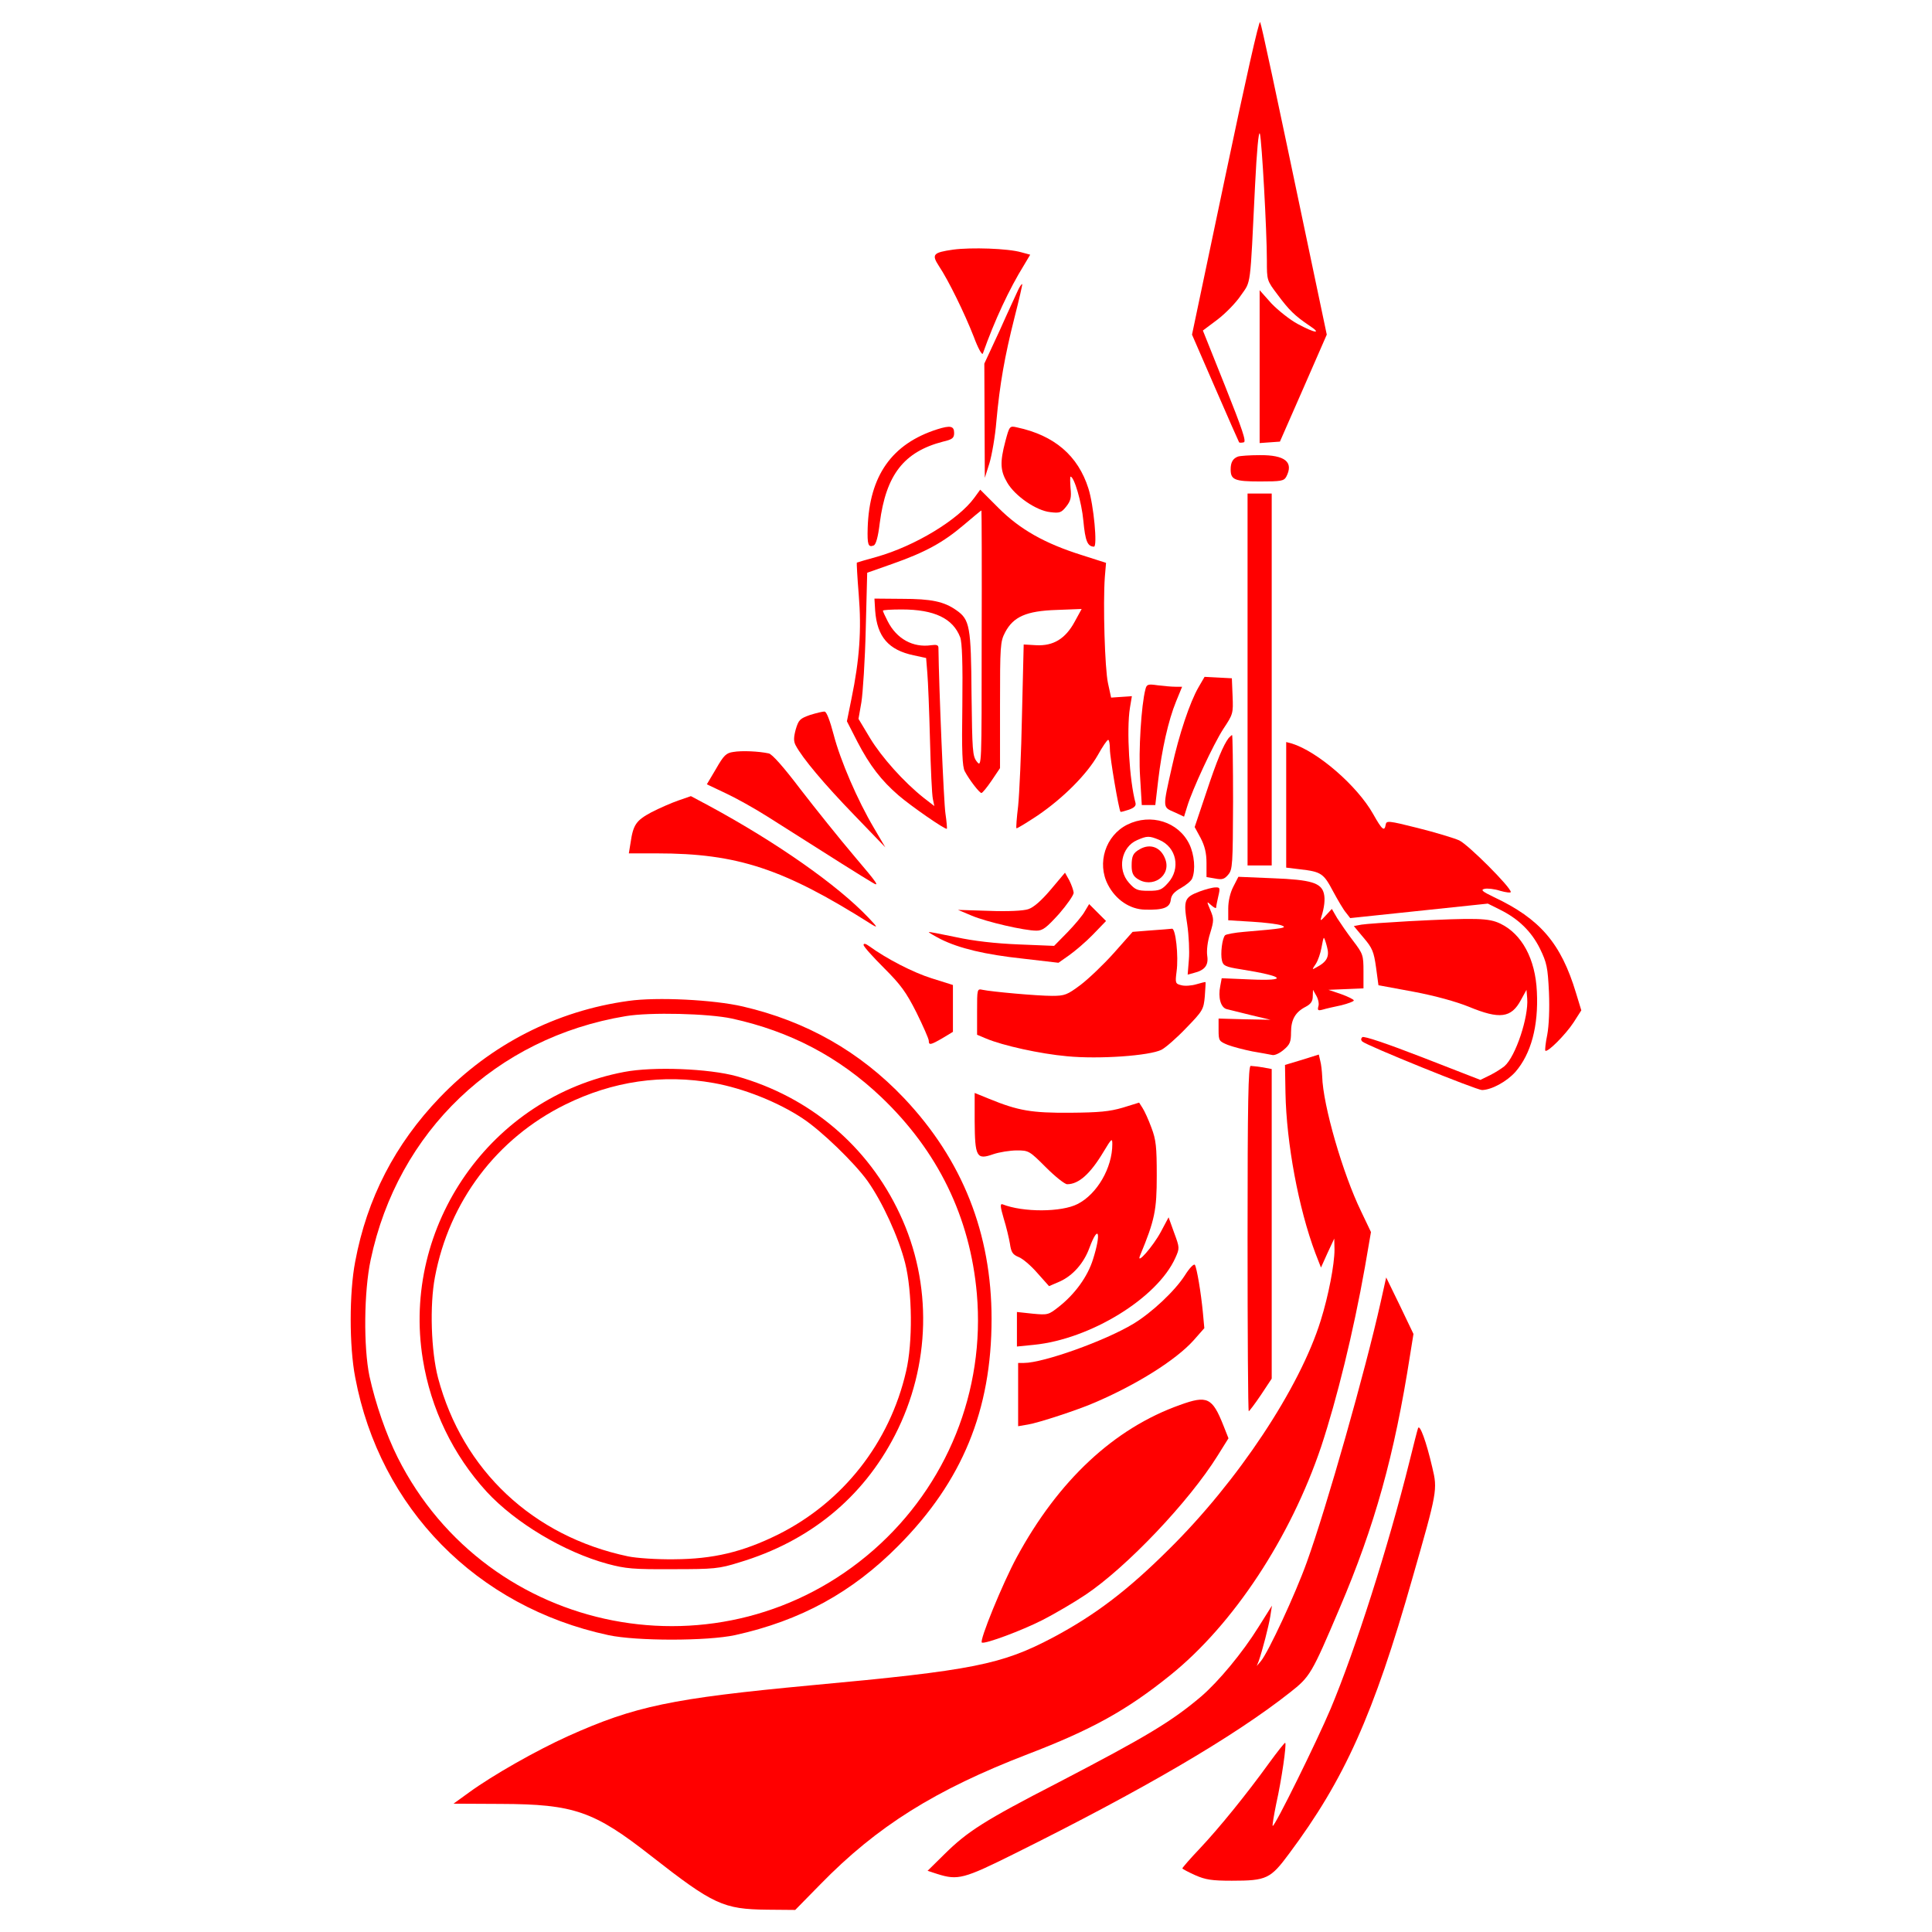 <svg version="1.1" xmlns="http://www.w3.org/2000/svg" xmlns:xlink="http://www.w3.org/1999/xlink" width="800pt" height="800pt" viewBox="0,0,256,256"><g fill="#ff0000" fill-rule="nonzero" stroke="none" stroke-width="1" stroke-linecap="butt" stroke-linejoin="miter" stroke-miterlimit="10" stroke-dasharray="" stroke-dashoffset="0" font-family="none" font-weight="none" font-size="none" text-anchor="none" style="mix-blend-mode: normal"><g transform="translate(-0.132,-0.523) scale(0.32,0.32)"><g transform="translate(0,800) scale(0.1,-0.1)"><path d="M5078,7254l-138,-656l96,-221c53,-122 98,-224 99,-225c2,-2 10,-2 19,0c12,2 -5,52 -77,233l-92,230l60,45c33,25 77,70 97,100c43,62 38,25 59,455c7,143 15,230 20,215c8,-28 29,-402 29,-526c0,-81 0,-82 44,-140c48,-65 72,-88 131,-128c55,-36 25,-33 -47,6c-32,17 -81,56 -109,85l-49,55v-317v-316l42,3l42,3l97,221l97,222l-69,328c-151,720 -200,950 -207,966c-4,11 -62,-247 -144,-638z"></path><path d="M3951,6950c-84,-12 -90,-20 -59,-68c39,-58 106,-195 144,-292c18,-49 35,-79 38,-70c48,136 109,267 171,367l25,42l-37,10c-55,16 -208,21 -282,11z"></path><path d="M4220,6783c-7,-16 -42,-90 -76,-167l-64,-138l1,-237l1,-236l19,60c10,33 24,112 29,175c14,153 34,267 75,429c19,74 33,136 32,138c-2,2 -10,-9 -17,-24z"></path><path d="M3885,6206c-188,-60 -281,-192 -288,-408c-2,-70 2,-82 25,-73c9,4 18,34 25,93c26,200 100,295 262,337c39,9 46,15 46,36c0,29 -16,32 -70,15z"></path><path d="M4167,6156c-23,-87 -21,-122 8,-171c32,-55 120,-116 178,-122c39,-5 46,-2 66,23c19,24 22,38 18,77c-2,26 -2,47 0,47c15,0 46,-106 53,-182c8,-85 17,-107 44,-108c15,0 -1,172 -23,241c-43,136 -141,220 -296,253c-30,7 -31,6 -48,-58z"></path><path d="M5130,6093c-21,-8 -30,-24 -30,-53c0,-43 16,-50 122,-50c86,0 98,2 108,19c32,61 -4,91 -110,90c-41,0 -82,-3 -90,-6z"></path><path d="M4039,5923c-67,-92 -246,-200 -404,-245c-44,-12 -81,-23 -83,-24c-1,-1 2,-61 8,-133c12,-146 3,-270 -30,-430l-19,-94l44,-86c50,-96 98,-159 170,-221c51,-44 195,-144 200,-138c1,1 -1,30 -6,63c-7,45 -27,522 -29,686c0,12 -8,14 -30,11c-75,-11 -143,26 -180,99c-11,21 -20,41 -20,44c0,3 35,5 78,5c135,0 212,-37 242,-115c8,-21 11,-109 9,-280c-3,-195 0,-256 10,-275c19,-36 61,-90 69,-90c4,0 23,23 42,51l35,52v261c0,245 1,263 21,301c34,65 88,89 213,93l104,4l-29,-53c-38,-70 -88,-101 -160,-97l-51,3l-7,-290c-3,-159 -11,-330 -16,-379c-6,-49 -9,-90 -7,-92c2,-2 41,22 88,53c107,73 204,171 249,250c19,34 38,63 43,63c4,0 7,-18 7,-39c0,-35 37,-251 44,-259c2,-1 17,3 35,9c22,8 30,16 27,28c-25,91 -38,302 -23,394l8,48l-43,-3l-43,-3l-13,60c-13,60 -21,327 -13,439l5,59l-100,32c-153,48 -256,106 -345,195l-76,76zM4069,5338c0,-531 0,-533 -20,-508c-18,23 -19,44 -22,280c-2,280 -7,308 -63,347c-51,36 -104,47 -224,47l-115,1l3,-50c8,-108 55,-163 160,-185l51,-11l5,-62c3,-34 8,-159 11,-277c3,-118 8,-228 12,-245l6,-29l-44,34c-83,66 -174,168 -222,247l-48,80l12,69c6,38 15,174 18,303l6,233l105,37c136,48 209,88 295,161c39,33 71,60 73,60c1,0 2,-240 1,-532z"></path><path d="M5170,5170v-770h50h50v770v770h-50h-50z"></path><path d="M4967,5138c-36,-62 -81,-197 -110,-329c-39,-173 -39,-167 9,-188l41,-19l13,42c21,70 108,257 150,322c40,60 41,64 38,135l-3,74l-56,3l-57,3z"></path><path d="M4747,5129c-17,-64 -29,-255 -22,-362l7,-117h28h28l12,103c15,127 42,248 74,326l25,61h-28c-16,0 -48,3 -73,6c-41,6 -46,4 -51,-17z"></path><path d="M3358,5023c-42,-15 -47,-20 -59,-60c-9,-34 -9,-49 0,-66c28,-53 119,-161 241,-287l130,-135l-47,80c-68,115 -139,279 -167,387c-15,57 -29,94 -37,95c-8,1 -35,-6 -61,-14z"></path><path d="M5092,4928c-22,-29 -48,-90 -93,-226l-48,-143l25,-46c17,-33 24,-62 24,-103v-58l35,-6c30,-6 39,-3 55,16c18,21 19,42 20,301c0,152 -2,277 -4,277c-2,0 -8,-6 -14,-12z"></path><path d="M5330,4651v-260l58,-7c87,-10 97,-17 136,-91c20,-37 44,-78 54,-89l17,-22l285,30l285,30l50,-25c77,-38 131,-91 166,-162c28,-58 32,-76 37,-179c3,-71 0,-139 -7,-177c-7,-33 -10,-63 -8,-66c9,-9 85,68 117,117l32,50l-22,72c-62,206 -149,307 -340,397c-48,23 -56,30 -39,34c11,3 41,0 65,-8c24,-7 44,-9 44,-5c0,20 -177,197 -214,214c-23,10 -99,33 -171,51c-123,31 -130,31 -133,14c-5,-30 -15,-22 -52,44c-66,117 -230,259 -337,292l-23,6z"></path><path d="M3041,4870c-30,-4 -40,-14 -72,-70l-38,-64l78,-37c43,-20 120,-63 172,-96c277,-176 398,-252 434,-273c34,-21 24,-6 -73,108c-62,73 -162,198 -223,277c-69,91 -118,147 -132,149c-42,9 -112,12 -146,6z"></path><path d="M2813,4669c-29,-10 -79,-32 -112,-49c-63,-34 -75,-51 -86,-127l-7,-43h116c334,0 525,-63 891,-295c25,-15 22,-10 -15,29c-127,134 -379,311 -660,463l-75,40z"></path><path d="M4672,4569c-90,-45 -127,-159 -80,-249c32,-62 91,-102 154,-103c75,-2 102,8 106,40c2,20 14,34 43,50c21,12 43,30 46,40c14,35 9,97 -12,141c-45,93 -160,129 -257,81zM4804,4506c72,-30 90,-119 37,-178c-26,-29 -35,-33 -81,-33c-46,0 -55,4 -81,33c-50,56 -32,149 34,177c41,18 50,18 91,1z"></path><path d="M4725,4468c-29,-16 -35,-28 -35,-70c0,-27 6,-41 22,-52c63,-44 144,11 117,81c-18,48 -61,65 -104,41z"></path><path d="M4355,4300c-39,-46 -71,-74 -93,-81c-21,-7 -84,-10 -163,-7l-128,4l57,-24c62,-26 218,-62 268,-62c26,0 41,12 93,69c33,38 61,78 61,88c-1,10 -9,33 -18,51l-18,32z"></path><path d="M5111,4312c-13,-25 -21,-60 -21,-90v-49l98,-6c53,-3 108,-10 122,-15c27,-10 12,-13 -155,-27c-38,-3 -74,-10 -78,-14c-12,-12 -20,-77 -13,-105c5,-21 14,-26 78,-36c182,-29 200,-49 39,-42l-118,5l-6,-32c-10,-48 2,-90 27,-96c11,-3 57,-14 101,-25l80,-19l-107,2l-108,3v-47c0,-45 2,-47 38,-62c21,-8 67,-20 102,-27c36,-6 73,-13 83,-15c10,-2 31,8 47,22c25,21 30,32 30,72c0,53 18,84 61,106c21,11 29,23 29,43l1,27l14,-25c8,-14 12,-34 8,-44c-4,-16 -1,-18 18,-13c13,4 48,12 77,18c28,7 52,16 52,20c0,4 -24,16 -52,26l-53,18l73,3l72,3v70c0,68 -2,73 -43,127c-24,31 -53,74 -66,94l-22,38l-26,-28c-20,-22 -23,-23 -18,-7c13,41 17,75 11,99c-11,44 -53,57 -211,63l-143,6zM5499,4063c11,-40 0,-62 -44,-85c-19,-11 -19,-10 -2,15c9,14 19,44 23,66c4,23 8,41 10,41c2,0 8,-17 13,-37z"></path><path d="M4971,4292c-63,-24 -67,-35 -51,-135c7,-47 10,-113 7,-147l-5,-62l26,7c45,11 61,32 55,71c-3,21 1,59 12,93c16,53 16,60 1,96c-16,38 -16,38 4,20c11,-10 20,-14 20,-9c0,5 4,26 9,47c8,34 7,37 -13,36c-11,0 -41,-8 -65,-17z"></path><path d="M4496,4210c-9,-17 -42,-56 -72,-87l-55,-56l-147,6c-97,4 -185,14 -259,30c-62,13 -113,23 -113,21c0,-2 22,-15 49,-29c76,-38 183,-64 342,-81l146,-17l44,31c24,17 69,55 99,86l54,56l-35,35l-35,35z"></path><path d="M5835,4169c-88,-5 -175,-11 -193,-14l-32,-6l41,-49c36,-42 42,-58 51,-122l10,-74l146,-27c90,-17 176,-41 228,-62c128,-53 176,-47 216,28l23,42l3,-36c6,-77 -48,-240 -94,-280c-11,-9 -37,-26 -59,-37l-41,-20l-239,93c-147,57 -244,90 -250,84c-6,-6 -6,-12 0,-18c19,-17 473,-201 496,-201c40,1 102,35 138,75c65,75 96,190 89,332c-6,136 -62,239 -151,282c-48,23 -95,25 -382,10z"></path><path d="M4769,4131l-75,-6l-78,-88c-43,-48 -105,-107 -138,-132c-55,-41 -65,-45 -118,-45c-61,0 -249,17 -287,25c-23,5 -23,4 -23,-90v-96l38,-16c69,-29 223,-63 334,-73c132,-13 343,2 392,27c17,9 63,49 102,90c69,71 72,77 77,131c2,31 4,58 3,59c-1,1 -18,-3 -38,-9c-20,-6 -48,-8 -62,-4c-25,6 -26,9 -20,56c9,65 -4,181 -19,178c-7,-1 -46,-4 -88,-7z"></path><path d="M3580,4071c0,-7 38,-49 84,-95c70,-70 92,-100 135,-185c28,-57 51,-109 51,-117c0,-19 7,-18 57,11l43,26v97v97l-89,28c-76,24 -185,80 -258,133c-15,11 -23,12 -23,5z"></path><path d="M2606,3839c-298,-41 -570,-180 -781,-400c-185,-193 -301,-417 -350,-679c-25,-129 -25,-351 0,-480c102,-542 503,-950 1048,-1067c116,-25 409,-25 525,0c271,60 484,176 677,371c264,266 385,561 385,938c0,354 -120,658 -362,914c-183,193 -405,319 -668,380c-120,28 -356,40 -474,23zM3035,3766c242,-53 443,-159 618,-325c235,-224 368,-497 396,-814c35,-402 -123,-794 -427,-1061c-625,-548 -1598,-359 -1971,382c-48,96 -92,223 -117,337c-25,121 -23,351 5,482c112,532 519,920 1056,1009c100,17 343,11 440,-10z"></path><path d="M2589,3545c-551,-104 -924,-637 -834,-1190c33,-205 125,-396 264,-548c119,-129 321,-250 501,-299c75,-20 106,-23 270,-22c171,0 192,2 275,28c291,87 512,268 645,527c148,288 156,627 20,916c-132,282 -373,485 -675,570c-115,32 -346,41 -466,18zM2960,3499c123,-22 266,-79 367,-146c78,-51 215,-184 269,-259c62,-87 129,-234 156,-340c30,-119 32,-331 4,-449c-68,-296 -262,-542 -531,-676c-146,-72 -267,-101 -430,-102c-71,-1 -157,5 -190,12c-394,83 -685,356 -787,739c-29,111 -35,301 -13,417c59,314 256,575 540,715c197,97 402,127 615,89z"></path><path d="M5395,3595l-70,-21l2,-116c4,-208 54,-478 124,-664l23,-59l27,60l28,60l1,-46c0,-61 -25,-191 -57,-293c-86,-278 -343,-666 -629,-948c-173,-172 -306,-272 -478,-364c-214,-113 -330,-137 -1005,-199c-575,-54 -728,-86 -1004,-210c-133,-60 -314,-163 -410,-233l-65,-47l197,-1c302,-1 385,-30 622,-216c257,-201 298,-220 480,-222l116,-1l104,106c235,241 477,392 859,539c266,102 410,182 590,327c262,211 498,570 625,947c65,197 133,473 181,743l25,145l-41,86c-75,154 -158,439 -161,559c-1,21 -4,50 -8,64l-6,26z"></path><path d="M5170,2855c0,-393 2,-715 5,-715c2,0 25,30 50,67l45,68v641v641l-37,7c-21,3 -44,6 -50,6c-10,0 -13,-150 -13,-715z"></path><path d="M4040,3341c1,-148 8,-161 76,-137c26,9 71,16 99,16c49,0 52,-2 120,-70c38,-38 78,-70 88,-70c48,0 96,43 151,135c33,55 36,57 36,31c0,-98 -63,-207 -144,-248c-66,-34 -225,-35 -311,-1c-10,3 -9,-10 5,-58c11,-35 22,-82 26,-105c5,-35 11,-45 35,-55c17,-6 52,-36 78,-66l49,-55l44,19c54,24 100,76 123,139c38,102 50,63 15,-47c-22,-71 -74,-143 -141,-196c-43,-34 -46,-35 -109,-29l-65,7v-72v-71l70,7c233,23 511,193 586,360c18,40 18,42 -5,104l-23,64l-32,-60c-32,-60 -104,-142 -86,-98c61,147 69,188 69,330c0,120 -3,149 -22,199c-12,33 -29,70 -37,82l-14,22l-68,-21c-55,-16 -97,-20 -218,-21c-159,-1 -214,8 -336,58l-59,24z"></path><path d="M4910,2702c-42,-65 -137,-154 -213,-200c-118,-71 -373,-162 -453,-162h-24v-131v-131l41,7c43,7 205,60 274,90c176,75 338,177 411,258l45,51l-6,65c-8,84 -25,183 -33,197c-4,6 -22,-12 -42,-44z"></path><path d="M5721,2591c-63,-282 -223,-847 -306,-1077c-47,-131 -159,-372 -190,-409l-17,-20l8,20c16,46 41,143 48,185l7,45l-56,-89c-66,-106 -165,-225 -237,-287c-123,-104 -226,-166 -593,-357c-305,-157 -375,-202 -470,-296l-70,-69l40,-13c86,-27 109,-21 322,85c529,263 906,483 1138,666c84,66 90,76 206,349c146,342 227,633 292,1049l14,87l-56,117l-57,117z"></path><path d="M4890,2166c-273,-97 -504,-313 -676,-631c-58,-107 -157,-349 -144,-353c15,-6 163,49 250,93c47,24 128,71 179,105c170,114 428,385 547,576l45,72l-21,53c-46,116 -67,126 -180,85z"></path><path d="M5876,2070c-3,-8 -19,-71 -36,-140c-88,-353 -224,-779 -326,-1022c-57,-135 -233,-492 -240,-485c-2,2 5,44 15,93c22,98 43,245 37,251c-2,2 -32,-36 -67,-84c-94,-130 -206,-268 -287,-354c-40,-42 -72,-79 -72,-82c0,-2 24,-15 53,-28c43,-19 69,-23 152,-23c144,0 160,8 237,112c229,307 350,575 511,1142c103,359 104,365 82,457c-25,108 -52,181 -59,163z"></path></g></g></g></svg>